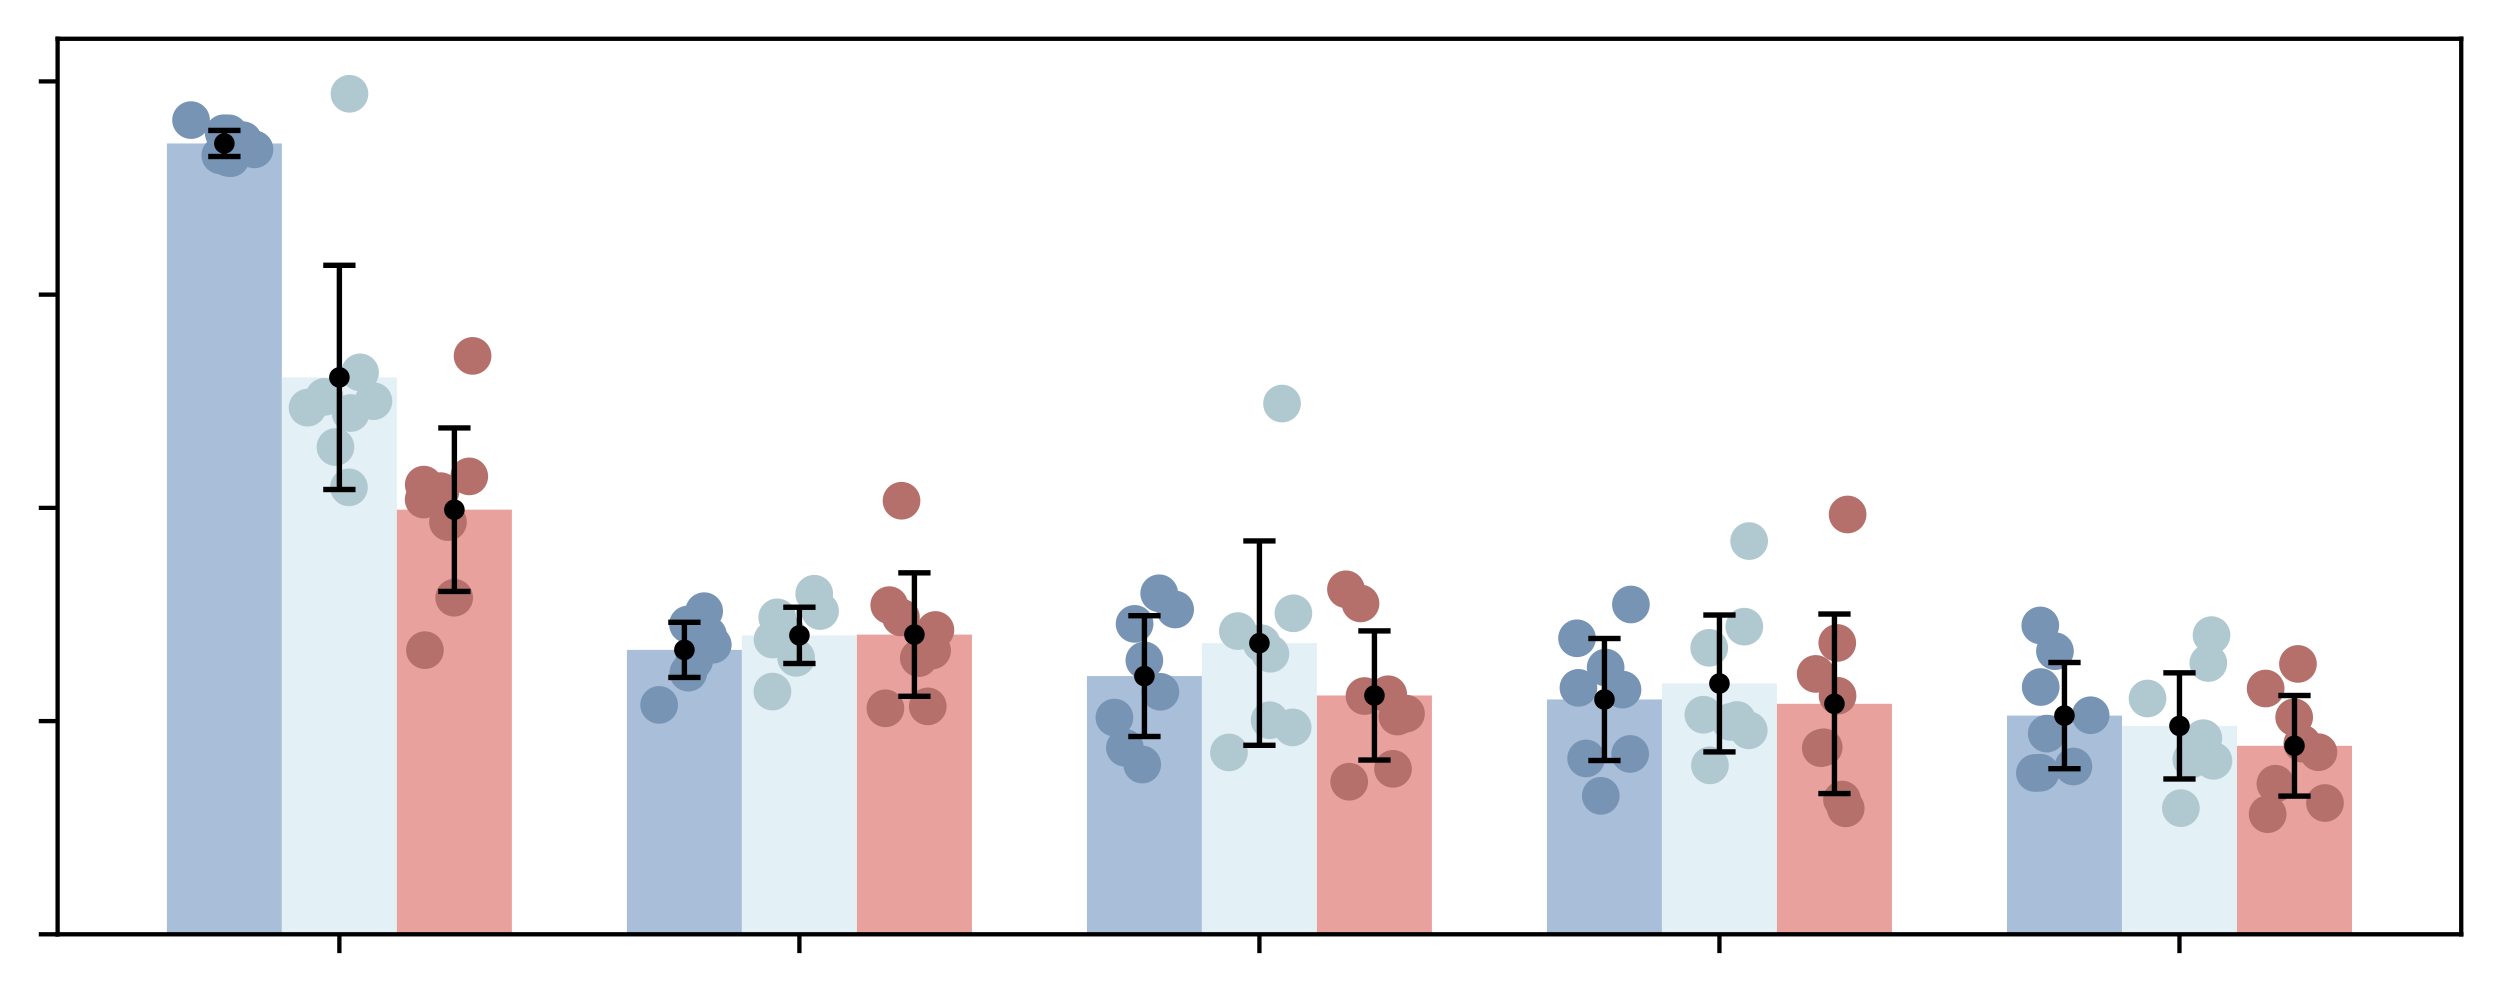 <?xml version="1.0" encoding="utf-8" standalone="no"?>
<!DOCTYPE svg PUBLIC "-//W3C//DTD SVG 1.1//EN"
  "http://www.w3.org/Graphics/SVG/1.1/DTD/svg11.dtd">
<svg xmlns:xlink="http://www.w3.org/1999/xlink" width="464.3pt" height="184.22pt" viewBox="0 0 464.3 184.22" xmlns="http://www.w3.org/2000/svg" version="1.1">
 <defs>
  <style type="text/css">*{stroke-linejoin: round; stroke-linecap: butt}</style>
 </defs>
 <g id="figure_1">
  <g id="patch_1">
   <path d="M 0 184.22 
L 464.3 184.22 
L 464.3 0 
L 0 0 
z
" style="fill: #ffffff"/>
  </g>
  <g id="axes_1">
   <g id="patch_2">
    <path d="M 10.7 173.52 
L 457.1 173.52 
L 457.1 7.2 
L 10.7 7.2 
z
" style="fill: #ffffff"/>
   </g>
   <g id="patch_3">
    <path d="M 30.991 173.52 
L 52.35 173.52 
L 52.35 26.643 
L 30.991 26.643 
z
" clip-path="url(#p9e11e9a821)" style="fill: #a9bed9"/>
   </g>
   <g id="patch_4">
    <path d="M 116.426 173.52 
L 137.785 173.52 
L 137.785 120.695 
L 116.426 120.695 
z
" clip-path="url(#p9e11e9a821)" style="fill: #a9bed9"/>
   </g>
   <g id="patch_5">
    <path d="M 201.862 173.52 
L 223.221 173.52 
L 223.221 125.562 
L 201.862 125.562 
z
" clip-path="url(#p9e11e9a821)" style="fill: #a9bed9"/>
   </g>
   <g id="patch_6">
    <path d="M 287.297 173.52 
L 308.656 173.52 
L 308.656 129.91 
L 287.297 129.91 
z
" clip-path="url(#p9e11e9a821)" style="fill: #a9bed9"/>
   </g>
   <g id="patch_7">
    <path d="M 372.733 173.52 
L 394.091 173.52 
L 394.091 132.899 
L 372.733 132.899 
z
" clip-path="url(#p9e11e9a821)" style="fill: #a9bed9"/>
   </g>
   <g id="patch_8">
    <path d="M 52.35 173.52 
L 73.709 173.52 
L 73.709 70.093 
L 52.35 70.093 
z
" clip-path="url(#p9e11e9a821)" style="fill: #e3f0f6"/>
   </g>
   <g id="patch_9">
    <path d="M 137.785 173.52 
L 159.144 173.52 
L 159.144 118.002 
L 137.785 118.002 
z
" clip-path="url(#p9e11e9a821)" style="fill: #e3f0f6"/>
   </g>
   <g id="patch_10">
    <path d="M 223.221 173.52 
L 244.579 173.52 
L 244.579 119.443 
L 223.221 119.443 
z
" clip-path="url(#p9e11e9a821)" style="fill: #e3f0f6"/>
   </g>
   <g id="patch_11">
    <path d="M 308.656 173.52 
L 330.015 173.52 
L 330.015 126.936 
L 308.656 126.936 
z
" clip-path="url(#p9e11e9a821)" style="fill: #e3f0f6"/>
   </g>
   <g id="patch_12">
    <path d="M 394.091 173.52 
L 415.45 173.52 
L 415.45 134.812 
L 394.091 134.812 
z
" clip-path="url(#p9e11e9a821)" style="fill: #e3f0f6"/>
   </g>
   <g id="patch_13">
    <path d="M 73.709 173.52 
L 95.067 173.52 
L 95.067 94.66 
L 73.709 94.66 
z
" clip-path="url(#p9e11e9a821)" style="fill: #e8a19d"/>
   </g>
   <g id="patch_14">
    <path d="M 159.144 173.52 
L 180.503 173.52 
L 180.503 117.853 
L 159.144 117.853 
z
" clip-path="url(#p9e11e9a821)" style="fill: #e8a19d"/>
   </g>
   <g id="patch_15">
    <path d="M 244.579 173.52 
L 265.938 173.52 
L 265.938 129.163 
L 244.579 129.163 
z
" clip-path="url(#p9e11e9a821)" style="fill: #e8a19d"/>
   </g>
   <g id="patch_16">
    <path d="M 330.015 173.52 
L 351.374 173.52 
L 351.374 130.711 
L 330.015 130.711 
z
" clip-path="url(#p9e11e9a821)" style="fill: #e8a19d"/>
   </g>
   <g id="patch_17">
    <path d="M 415.45 173.52 
L 436.809 173.52 
L 436.809 138.51 
L 415.45 138.51 
z
" clip-path="url(#p9e11e9a821)" style="fill: #e8a19d"/>
   </g>
   <g id="matplotlib.axis_1">
    <g id="xtick_1">
     <g id="line2d_1">
      <defs>
       <path id="m5e4da9569a" d="M 0 0 
L 0 3.5 
" style="stroke: #000000; stroke-width: 0.8"/>
      </defs>
      <g>
       <use xlink:href="#m5e4da9569a" x="63.029" y="173.52" style="stroke: #000000; stroke-width: 0.8"/>
      </g>
     </g>
    </g>
    <g id="xtick_2">
     <g id="line2d_2">
      <g>
       <use xlink:href="#m5e4da9569a" x="148.465" y="173.52" style="stroke: #000000; stroke-width: 0.8"/>
      </g>
     </g>
    </g>
    <g id="xtick_3">
     <g id="line2d_3">
      <g>
       <use xlink:href="#m5e4da9569a" x="233.9" y="173.52" style="stroke: #000000; stroke-width: 0.8"/>
      </g>
     </g>
    </g>
    <g id="xtick_4">
     <g id="line2d_4">
      <g>
       <use xlink:href="#m5e4da9569a" x="319.335" y="173.52" style="stroke: #000000; stroke-width: 0.8"/>
      </g>
     </g>
    </g>
    <g id="xtick_5">
     <g id="line2d_5">
      <g>
       <use xlink:href="#m5e4da9569a" x="404.771" y="173.52" style="stroke: #000000; stroke-width: 0.8"/>
      </g>
     </g>
    </g>
   </g>
   <g id="matplotlib.axis_2">
    <g id="ytick_1">
     <g id="line2d_6">
      <defs>
       <path id="m9f7406ef6d" d="M 0 0 
L -3.5 0 
" style="stroke: #000000; stroke-width: 0.8"/>
      </defs>
      <g>
       <use xlink:href="#m9f7406ef6d" x="10.7" y="173.52" style="stroke: #000000; stroke-width: 0.8"/>
      </g>
     </g>
    </g>
    <g id="ytick_2">
     <g id="line2d_7">
      <g>
       <use xlink:href="#m9f7406ef6d" x="10.7" y="133.92" style="stroke: #000000; stroke-width: 0.8"/>
      </g>
     </g>
    </g>
    <g id="ytick_3">
     <g id="line2d_8">
      <g>
       <use xlink:href="#m9f7406ef6d" x="10.7" y="94.32" style="stroke: #000000; stroke-width: 0.8"/>
      </g>
     </g>
    </g>
    <g id="ytick_4">
     <g id="line2d_9">
      <g>
       <use xlink:href="#m9f7406ef6d" x="10.7" y="54.72" style="stroke: #000000; stroke-width: 0.8"/>
      </g>
     </g>
    </g>
    <g id="ytick_5">
     <g id="line2d_10">
      <g>
       <use xlink:href="#m9f7406ef6d" x="10.7" y="15.12" style="stroke: #000000; stroke-width: 0.8"/>
      </g>
     </g>
    </g>
   </g>
   <g id="PathCollection_1">
    <defs>
     <path id="mfd7be5bf06" d="M 0 3 
C 0.796 3 1.559 2.684 2.121 2.121 
C 2.684 1.559 3 0.796 3 0 
C 3 -0.796 2.684 -1.559 2.121 -2.121 
C 1.559 -2.684 0.796 -3 0 -3 
C -0.796 -3 -1.559 -2.684 -2.121 -2.121 
C -2.684 -1.559 -3 -0.796 -3 0 
C -3 0.796 -2.684 1.559 -2.121 2.121 
C -1.559 2.684 -0.796 3 0 3 
z
" style="stroke: #7794b4"/>
    </defs>
    <g clip-path="url(#p9e11e9a821)">
     <use xlink:href="#mfd7be5bf06" x="42.535" y="24.767" style="fill: #7794b4; stroke: #7794b4"/>
     <use xlink:href="#mfd7be5bf06" x="47.263" y="27.74" style="fill: #7794b4; stroke: #7794b4"/>
     <use xlink:href="#mfd7be5bf06" x="45.145" y="26.042" style="fill: #7794b4; stroke: #7794b4"/>
     <use xlink:href="#mfd7be5bf06" x="42.863" y="29.372" style="fill: #7794b4; stroke: #7794b4"/>
     <use xlink:href="#mfd7be5bf06" x="41.559" y="24.751" style="fill: #7794b4; stroke: #7794b4"/>
     <use xlink:href="#mfd7be5bf06" x="42.332" y="29.303" style="fill: #7794b4; stroke: #7794b4"/>
     <use xlink:href="#mfd7be5bf06" x="40.918" y="28.861" style="fill: #7794b4; stroke: #7794b4"/>
     <use xlink:href="#mfd7be5bf06" x="35.483" y="22.307" style="fill: #7794b4; stroke: #7794b4"/>
    </g>
   </g>
   <g id="PathCollection_2">
    <defs>
     <path id="mff8bfe0f03" d="M 0 3 
C 0.796 3 1.559 2.684 2.121 2.121 
C 2.684 1.559 3 0.796 3 0 
C 3 -0.796 2.684 -1.559 2.121 -2.121 
C 1.559 -2.684 0.796 -3 0 -3 
C -0.796 -3 -1.559 -2.684 -2.121 -2.121 
C -2.684 -1.559 -3 -0.796 -3 0 
C -3 0.796 -2.684 1.559 -2.121 2.121 
C -1.559 2.684 -0.796 3 0 3 
z
" style="stroke: #b0c8cf"/>
    </defs>
    <g clip-path="url(#p9e11e9a821)">
     <use xlink:href="#mff8bfe0f03" x="64.805" y="90.511" style="fill: #b0c8cf; stroke: #b0c8cf"/>
     <use xlink:href="#mff8bfe0f03" x="69.354" y="74.502" style="fill: #b0c8cf; stroke: #b0c8cf"/>
     <use xlink:href="#mff8bfe0f03" x="60.25" y="73.707" style="fill: #b0c8cf; stroke: #b0c8cf"/>
     <use xlink:href="#mff8bfe0f03" x="66.867" y="69.159" style="fill: #b0c8cf; stroke: #b0c8cf"/>
     <use xlink:href="#mff8bfe0f03" x="64.903" y="17.417" style="fill: #b0c8cf; stroke: #b0c8cf"/>
     <use xlink:href="#mff8bfe0f03" x="65.119" y="76.71" style="fill: #b0c8cf; stroke: #b0c8cf"/>
     <use xlink:href="#mff8bfe0f03" x="62.303" y="83.023" style="fill: #b0c8cf; stroke: #b0c8cf"/>
     <use xlink:href="#mff8bfe0f03" x="57.12" y="75.712" style="fill: #b0c8cf; stroke: #b0c8cf"/>
    </g>
   </g>
   <g id="PathCollection_3">
    <defs>
     <path id="m0cc44d1f14" d="M 0 3 
C 0.796 3 1.559 2.684 2.121 2.121 
C 2.684 1.559 3 0.796 3 0 
C 3 -0.796 2.684 -1.559 2.121 -2.121 
C 1.559 -2.684 0.796 -3 0 -3 
C -0.796 -3 -1.559 -2.684 -2.121 -2.121 
C -2.684 -1.559 -3 -0.796 -3 0 
C -3 0.796 -2.684 1.559 -2.121 2.121 
C -1.559 2.684 -0.796 3 0 3 
z
" style="stroke: #b5706b"/>
    </defs>
    <g clip-path="url(#p9e11e9a821)">
     <use xlink:href="#m0cc44d1f14" x="78.919" y="120.748" style="fill: #b5706b; stroke: #b5706b"/>
     <use xlink:href="#m0cc44d1f14" x="81.817" y="91.212" style="fill: #b5706b; stroke: #b5706b"/>
     <use xlink:href="#m0cc44d1f14" x="87.155" y="88.473" style="fill: #b5706b; stroke: #b5706b"/>
     <use xlink:href="#m0cc44d1f14" x="78.683" y="92.778" style="fill: #b5706b; stroke: #b5706b"/>
     <use xlink:href="#m0cc44d1f14" x="84.35" y="111.006" style="fill: #b5706b; stroke: #b5706b"/>
     <use xlink:href="#m0cc44d1f14" x="78.698" y="90.002" style="fill: #b5706b; stroke: #b5706b"/>
     <use xlink:href="#m0cc44d1f14" x="83.197" y="96.965" style="fill: #b5706b; stroke: #b5706b"/>
     <use xlink:href="#m0cc44d1f14" x="87.765" y="66.095" style="fill: #b5706b; stroke: #b5706b"/>
    </g>
   </g>
   <g id="PathCollection_4">
    <g clip-path="url(#p9e11e9a821)">
     <use xlink:href="#mfd7be5bf06" x="127.837" y="124.93" style="fill: #7794b4; stroke: #7794b4"/>
     <use xlink:href="#mfd7be5bf06" x="131.483" y="117.93" style="fill: #7794b4; stroke: #7794b4"/>
     <use xlink:href="#mfd7be5bf06" x="132.376" y="119.739" style="fill: #7794b4; stroke: #7794b4"/>
     <use xlink:href="#mfd7be5bf06" x="128.922" y="122.723" style="fill: #7794b4; stroke: #7794b4"/>
     <use xlink:href="#mfd7be5bf06" x="122.418" y="130.914" style="fill: #7794b4; stroke: #7794b4"/>
     <use xlink:href="#mfd7be5bf06" x="130.78" y="113.506" style="fill: #7794b4; stroke: #7794b4"/>
     <use xlink:href="#mfd7be5bf06" x="129.785" y="119.846" style="fill: #7794b4; stroke: #7794b4"/>
     <use xlink:href="#mfd7be5bf06" x="127.774" y="115.968" style="fill: #7794b4; stroke: #7794b4"/>
    </g>
   </g>
   <g id="PathCollection_5">
    <g clip-path="url(#p9e11e9a821)">
     <use xlink:href="#mff8bfe0f03" x="147.859" y="122.172" style="fill: #b0c8cf; stroke: #b0c8cf"/>
     <use xlink:href="#mff8bfe0f03" x="146.188" y="117.789" style="fill: #b0c8cf; stroke: #b0c8cf"/>
     <use xlink:href="#mff8bfe0f03" x="143.481" y="118.771" style="fill: #b0c8cf; stroke: #b0c8cf"/>
     <use xlink:href="#mff8bfe0f03" x="143.453" y="128.437" style="fill: #b0c8cf; stroke: #b0c8cf"/>
     <use xlink:href="#mff8bfe0f03" x="151.219" y="110.268" style="fill: #b0c8cf; stroke: #b0c8cf"/>
     <use xlink:href="#mff8bfe0f03" x="152.299" y="113.484" style="fill: #b0c8cf; stroke: #b0c8cf"/>
     <use xlink:href="#mff8bfe0f03" x="144.414" y="118.443" style="fill: #b0c8cf; stroke: #b0c8cf"/>
     <use xlink:href="#mff8bfe0f03" x="144.346" y="114.651" style="fill: #b0c8cf; stroke: #b0c8cf"/>
    </g>
   </g>
   <g id="PathCollection_6">
    <g clip-path="url(#p9e11e9a821)">
     <use xlink:href="#m0cc44d1f14" x="170.639" y="122.22" style="fill: #b5706b; stroke: #b5706b"/>
     <use xlink:href="#m0cc44d1f14" x="164.438" y="131.544" style="fill: #b5706b; stroke: #b5706b"/>
     <use xlink:href="#m0cc44d1f14" x="173.726" y="116.999" style="fill: #b5706b; stroke: #b5706b"/>
     <use xlink:href="#m0cc44d1f14" x="165.15" y="112.391" style="fill: #b5706b; stroke: #b5706b"/>
     <use xlink:href="#m0cc44d1f14" x="173.111" y="120.82" style="fill: #b5706b; stroke: #b5706b"/>
     <use xlink:href="#m0cc44d1f14" x="172.305" y="131.189" style="fill: #b5706b; stroke: #b5706b"/>
     <use xlink:href="#m0cc44d1f14" x="167.323" y="114.668" style="fill: #b5706b; stroke: #b5706b"/>
     <use xlink:href="#m0cc44d1f14" x="167.433" y="92.996" style="fill: #b5706b; stroke: #b5706b"/>
    </g>
   </g>
   <g id="PathCollection_7">
    <g clip-path="url(#p9e11e9a821)">
     <use xlink:href="#mfd7be5bf06" x="215.284" y="110.182" style="fill: #7794b4; stroke: #7794b4"/>
     <use xlink:href="#mfd7be5bf06" x="212.13" y="141.992" style="fill: #7794b4; stroke: #7794b4"/>
     <use xlink:href="#mfd7be5bf06" x="212.527" y="122.648" style="fill: #7794b4; stroke: #7794b4"/>
     <use xlink:href="#mfd7be5bf06" x="206.967" y="133.265" style="fill: #7794b4; stroke: #7794b4"/>
     <use xlink:href="#mfd7be5bf06" x="215.51" y="128.481" style="fill: #7794b4; stroke: #7794b4"/>
     <use xlink:href="#mfd7be5bf06" x="210.712" y="115.863" style="fill: #7794b4; stroke: #7794b4"/>
     <use xlink:href="#mfd7be5bf06" x="218.249" y="113.196" style="fill: #7794b4; stroke: #7794b4"/>
     <use xlink:href="#mfd7be5bf06" x="208.915" y="138.872" style="fill: #7794b4; stroke: #7794b4"/>
    </g>
   </g>
   <g id="PathCollection_8">
    <g clip-path="url(#p9e11e9a821)">
     <use xlink:href="#mff8bfe0f03" x="238.097" y="74.95" style="fill: #b0c8cf; stroke: #b0c8cf"/>
     <use xlink:href="#mff8bfe0f03" x="228.247" y="139.746" style="fill: #b0c8cf; stroke: #b0c8cf"/>
     <use xlink:href="#mff8bfe0f03" x="234.3" y="119.471" style="fill: #b0c8cf; stroke: #b0c8cf"/>
     <use xlink:href="#mff8bfe0f03" x="235.935" y="121.415" style="fill: #b0c8cf; stroke: #b0c8cf"/>
     <use xlink:href="#mff8bfe0f03" x="240.072" y="135.094" style="fill: #b0c8cf; stroke: #b0c8cf"/>
     <use xlink:href="#mff8bfe0f03" x="229.89" y="117.204" style="fill: #b0c8cf; stroke: #b0c8cf"/>
     <use xlink:href="#mff8bfe0f03" x="240.208" y="113.901" style="fill: #b0c8cf; stroke: #b0c8cf"/>
     <use xlink:href="#mff8bfe0f03" x="235.796" y="133.76" style="fill: #b0c8cf; stroke: #b0c8cf"/>
    </g>
   </g>
   <g id="PathCollection_9">
    <g clip-path="url(#p9e11e9a821)">
     <use xlink:href="#m0cc44d1f14" x="252.677" y="112.071" style="fill: #b5706b; stroke: #b5706b"/>
     <use xlink:href="#m0cc44d1f14" x="250.576" y="145.181" style="fill: #b5706b; stroke: #b5706b"/>
     <use xlink:href="#m0cc44d1f14" x="261.122" y="132.539" style="fill: #b5706b; stroke: #b5706b"/>
     <use xlink:href="#m0cc44d1f14" x="253.413" y="129.269" style="fill: #b5706b; stroke: #b5706b"/>
     <use xlink:href="#m0cc44d1f14" x="259.534" y="133.075" style="fill: #b5706b; stroke: #b5706b"/>
     <use xlink:href="#m0cc44d1f14" x="257.819" y="128.936" style="fill: #b5706b; stroke: #b5706b"/>
     <use xlink:href="#m0cc44d1f14" x="249.971" y="109.44" style="fill: #b5706b; stroke: #b5706b"/>
     <use xlink:href="#m0cc44d1f14" x="258.712" y="142.79" style="fill: #b5706b; stroke: #b5706b"/>
    </g>
   </g>
   <g id="PathCollection_10">
    <g clip-path="url(#p9e11e9a821)">
     <use xlink:href="#mfd7be5bf06" x="298.198" y="123.97" style="fill: #7794b4; stroke: #7794b4"/>
     <use xlink:href="#mfd7be5bf06" x="302.894" y="112.264" style="fill: #7794b4; stroke: #7794b4"/>
     <use xlink:href="#mfd7be5bf06" x="292.885" y="118.541" style="fill: #7794b4; stroke: #7794b4"/>
     <use xlink:href="#mfd7be5bf06" x="301.335" y="128.073" style="fill: #7794b4; stroke: #7794b4"/>
     <use xlink:href="#mfd7be5bf06" x="293.15" y="127.749" style="fill: #7794b4; stroke: #7794b4"/>
     <use xlink:href="#mfd7be5bf06" x="302.756" y="140.022" style="fill: #7794b4; stroke: #7794b4"/>
     <use xlink:href="#mfd7be5bf06" x="297.298" y="147.803" style="fill: #7794b4; stroke: #7794b4"/>
     <use xlink:href="#mfd7be5bf06" x="294.574" y="140.857" style="fill: #7794b4; stroke: #7794b4"/>
    </g>
   </g>
   <g id="PathCollection_11">
    <g clip-path="url(#p9e11e9a821)">
     <use xlink:href="#mff8bfe0f03" x="316.355" y="132.739" style="fill: #b0c8cf; stroke: #b0c8cf"/>
     <use xlink:href="#mff8bfe0f03" x="324.85" y="100.488" style="fill: #b0c8cf; stroke: #b0c8cf"/>
     <use xlink:href="#mff8bfe0f03" x="323.953" y="116.383" style="fill: #b0c8cf; stroke: #b0c8cf"/>
     <use xlink:href="#mff8bfe0f03" x="317.437" y="120.312" style="fill: #b0c8cf; stroke: #b0c8cf"/>
     <use xlink:href="#mff8bfe0f03" x="321.403" y="134.073" style="fill: #b0c8cf; stroke: #b0c8cf"/>
     <use xlink:href="#mff8bfe0f03" x="324.778" y="135.637" style="fill: #b0c8cf; stroke: #b0c8cf"/>
     <use xlink:href="#mff8bfe0f03" x="317.571" y="142.145" style="fill: #b0c8cf; stroke: #b0c8cf"/>
     <use xlink:href="#mff8bfe0f03" x="322.602" y="133.714" style="fill: #b0c8cf; stroke: #b0c8cf"/>
    </g>
   </g>
   <g id="PathCollection_12">
    <g clip-path="url(#p9e11e9a821)">
     <use xlink:href="#m0cc44d1f14" x="341.27" y="129.219" style="fill: #b5706b; stroke: #b5706b"/>
     <use xlink:href="#m0cc44d1f14" x="343.139" y="95.549" style="fill: #b5706b; stroke: #b5706b"/>
     <use xlink:href="#m0cc44d1f14" x="341.216" y="119.408" style="fill: #b5706b; stroke: #b5706b"/>
     <use xlink:href="#m0cc44d1f14" x="338.158" y="138.947" style="fill: #b5706b; stroke: #b5706b"/>
     <use xlink:href="#m0cc44d1f14" x="337.21" y="125.161" style="fill: #b5706b; stroke: #b5706b"/>
     <use xlink:href="#m0cc44d1f14" x="338.696" y="138.786" style="fill: #b5706b; stroke: #b5706b"/>
     <use xlink:href="#m0cc44d1f14" x="342.787" y="150.125" style="fill: #b5706b; stroke: #b5706b"/>
     <use xlink:href="#m0cc44d1f14" x="342.098" y="148.492" style="fill: #b5706b; stroke: #b5706b"/>
    </g>
   </g>
   <g id="PathCollection_13">
    <g clip-path="url(#p9e11e9a821)">
     <use xlink:href="#mfd7be5bf06" x="378.999" y="127.597" style="fill: #7794b4; stroke: #7794b4"/>
     <use xlink:href="#mfd7be5bf06" x="388.27" y="132.834" style="fill: #7794b4; stroke: #7794b4"/>
     <use xlink:href="#mfd7be5bf06" x="377.92" y="143.556" style="fill: #7794b4; stroke: #7794b4"/>
     <use xlink:href="#mfd7be5bf06" x="385.073" y="142.356" style="fill: #7794b4; stroke: #7794b4"/>
     <use xlink:href="#mfd7be5bf06" x="378.947" y="143.512" style="fill: #7794b4; stroke: #7794b4"/>
     <use xlink:href="#mfd7be5bf06" x="380.123" y="136.245" style="fill: #7794b4; stroke: #7794b4"/>
     <use xlink:href="#mfd7be5bf06" x="381.645" y="120.937" style="fill: #7794b4; stroke: #7794b4"/>
     <use xlink:href="#mfd7be5bf06" x="378.924" y="116.155" style="fill: #7794b4; stroke: #7794b4"/>
    </g>
   </g>
   <g id="PathCollection_14">
    <g clip-path="url(#p9e11e9a821)">
     <use xlink:href="#mff8bfe0f03" x="406.978" y="141.037" style="fill: #b0c8cf; stroke: #b0c8cf"/>
     <use xlink:href="#mff8bfe0f03" x="409.203" y="137.091" style="fill: #b0c8cf; stroke: #b0c8cf"/>
     <use xlink:href="#mff8bfe0f03" x="405.032" y="150.086" style="fill: #b0c8cf; stroke: #b0c8cf"/>
     <use xlink:href="#mff8bfe0f03" x="411.08" y="141.298" style="fill: #b0c8cf; stroke: #b0c8cf"/>
     <use xlink:href="#mff8bfe0f03" x="408.079" y="138.173" style="fill: #b0c8cf; stroke: #b0c8cf"/>
     <use xlink:href="#mff8bfe0f03" x="398.844" y="129.723" style="fill: #b0c8cf; stroke: #b0c8cf"/>
     <use xlink:href="#mff8bfe0f03" x="410.128" y="123.136" style="fill: #b0c8cf; stroke: #b0c8cf"/>
     <use xlink:href="#mff8bfe0f03" x="410.725" y="117.955" style="fill: #b0c8cf; stroke: #b0c8cf"/>
    </g>
   </g>
   <g id="PathCollection_15">
    <g clip-path="url(#p9e11e9a821)">
     <use xlink:href="#m0cc44d1f14" x="427.587" y="138.104" style="fill: #b5706b; stroke: #b5706b"/>
     <use xlink:href="#m0cc44d1f14" x="426.073" y="133.205" style="fill: #b5706b; stroke: #b5706b"/>
     <use xlink:href="#m0cc44d1f14" x="422.591" y="145.552" style="fill: #b5706b; stroke: #b5706b"/>
     <use xlink:href="#m0cc44d1f14" x="421.148" y="151.21" style="fill: #b5706b; stroke: #b5706b"/>
     <use xlink:href="#m0cc44d1f14" x="431.793" y="149.135" style="fill: #b5706b; stroke: #b5706b"/>
     <use xlink:href="#m0cc44d1f14" x="430.577" y="139.7" style="fill: #b5706b; stroke: #b5706b"/>
     <use xlink:href="#m0cc44d1f14" x="426.777" y="123.304" style="fill: #b5706b; stroke: #b5706b"/>
     <use xlink:href="#m0cc44d1f14" x="420.776" y="127.87" style="fill: #b5706b; stroke: #b5706b"/>
    </g>
   </g>
   <g id="LineCollection_1">
    <path d="M 41.67 29.064 
L 41.67 24.222 
" clip-path="url(#p9e11e9a821)" style="fill: none; stroke: #000000"/>
    <path d="M 127.106 125.815 
L 127.106 115.574 
" clip-path="url(#p9e11e9a821)" style="fill: none; stroke: #000000"/>
    <path d="M 212.541 136.782 
L 212.541 114.343 
" clip-path="url(#p9e11e9a821)" style="fill: none; stroke: #000000"/>
    <path d="M 297.977 141.236 
L 297.977 118.584 
" clip-path="url(#p9e11e9a821)" style="fill: none; stroke: #000000"/>
    <path d="M 383.412 142.763 
L 383.412 123.035 
" clip-path="url(#p9e11e9a821)" style="fill: none; stroke: #000000"/>
   </g>
   <g id="line2d_11">
    <defs>
     <path id="mede108ee65" d="M 3 0 
L -3 -0 
" style="stroke: #000000"/>
    </defs>
    <g clip-path="url(#p9e11e9a821)">
     <use xlink:href="#mede108ee65" x="41.67" y="29.064" style="stroke: #000000"/>
     <use xlink:href="#mede108ee65" x="127.106" y="125.815" style="stroke: #000000"/>
     <use xlink:href="#mede108ee65" x="212.541" y="136.782" style="stroke: #000000"/>
     <use xlink:href="#mede108ee65" x="297.977" y="141.236" style="stroke: #000000"/>
     <use xlink:href="#mede108ee65" x="383.412" y="142.763" style="stroke: #000000"/>
    </g>
   </g>
   <g id="line2d_12">
    <g clip-path="url(#p9e11e9a821)">
     <use xlink:href="#mede108ee65" x="41.67" y="24.222" style="stroke: #000000"/>
     <use xlink:href="#mede108ee65" x="127.106" y="115.574" style="stroke: #000000"/>
     <use xlink:href="#mede108ee65" x="212.541" y="114.343" style="stroke: #000000"/>
     <use xlink:href="#mede108ee65" x="297.977" y="118.584" style="stroke: #000000"/>
     <use xlink:href="#mede108ee65" x="383.412" y="123.035" style="stroke: #000000"/>
    </g>
   </g>
   <g id="LineCollection_2">
    <path d="M 63.029 90.912 
L 63.029 49.273 
" clip-path="url(#p9e11e9a821)" style="fill: none; stroke: #000000"/>
    <path d="M 148.465 123.229 
L 148.465 112.775 
" clip-path="url(#p9e11e9a821)" style="fill: none; stroke: #000000"/>
    <path d="M 233.9 138.421 
L 233.9 100.464 
" clip-path="url(#p9e11e9a821)" style="fill: none; stroke: #000000"/>
    <path d="M 319.335 139.646 
L 319.335 114.227 
" clip-path="url(#p9e11e9a821)" style="fill: none; stroke: #000000"/>
    <path d="M 404.771 144.667 
L 404.771 124.957 
" clip-path="url(#p9e11e9a821)" style="fill: none; stroke: #000000"/>
   </g>
   <g id="line2d_13">
    <g clip-path="url(#p9e11e9a821)">
     <use xlink:href="#mede108ee65" x="63.029" y="90.912" style="stroke: #000000"/>
     <use xlink:href="#mede108ee65" x="148.465" y="123.229" style="stroke: #000000"/>
     <use xlink:href="#mede108ee65" x="233.9" y="138.421" style="stroke: #000000"/>
     <use xlink:href="#mede108ee65" x="319.335" y="139.646" style="stroke: #000000"/>
     <use xlink:href="#mede108ee65" x="404.771" y="144.667" style="stroke: #000000"/>
    </g>
   </g>
   <g id="line2d_14">
    <g clip-path="url(#p9e11e9a821)">
     <use xlink:href="#mede108ee65" x="63.029" y="49.273" style="stroke: #000000"/>
     <use xlink:href="#mede108ee65" x="148.465" y="112.775" style="stroke: #000000"/>
     <use xlink:href="#mede108ee65" x="233.9" y="100.464" style="stroke: #000000"/>
     <use xlink:href="#mede108ee65" x="319.335" y="114.227" style="stroke: #000000"/>
     <use xlink:href="#mede108ee65" x="404.771" y="124.957" style="stroke: #000000"/>
    </g>
   </g>
   <g id="LineCollection_3">
    <path d="M 84.388 109.844 
L 84.388 79.476 
" clip-path="url(#p9e11e9a821)" style="fill: none; stroke: #000000"/>
    <path d="M 169.823 129.319 
L 169.823 106.387 
" clip-path="url(#p9e11e9a821)" style="fill: none; stroke: #000000"/>
    <path d="M 255.259 141.153 
L 255.259 117.172 
" clip-path="url(#p9e11e9a821)" style="fill: none; stroke: #000000"/>
    <path d="M 340.694 147.381 
L 340.694 114.04 
" clip-path="url(#p9e11e9a821)" style="fill: none; stroke: #000000"/>
    <path d="M 426.13 147.85 
L 426.13 129.17 
" clip-path="url(#p9e11e9a821)" style="fill: none; stroke: #000000"/>
   </g>
   <g id="line2d_15">
    <g clip-path="url(#p9e11e9a821)">
     <use xlink:href="#mede108ee65" x="84.388" y="109.844" style="stroke: #000000"/>
     <use xlink:href="#mede108ee65" x="169.823" y="129.319" style="stroke: #000000"/>
     <use xlink:href="#mede108ee65" x="255.259" y="141.153" style="stroke: #000000"/>
     <use xlink:href="#mede108ee65" x="340.694" y="147.381" style="stroke: #000000"/>
     <use xlink:href="#mede108ee65" x="426.13" y="147.85" style="stroke: #000000"/>
    </g>
   </g>
   <g id="line2d_16">
    <g clip-path="url(#p9e11e9a821)">
     <use xlink:href="#mede108ee65" x="84.388" y="79.476" style="stroke: #000000"/>
     <use xlink:href="#mede108ee65" x="169.823" y="106.387" style="stroke: #000000"/>
     <use xlink:href="#mede108ee65" x="255.259" y="117.172" style="stroke: #000000"/>
     <use xlink:href="#mede108ee65" x="340.694" y="114.04" style="stroke: #000000"/>
     <use xlink:href="#mede108ee65" x="426.13" y="129.17" style="stroke: #000000"/>
    </g>
   </g>
   <g id="patch_18">
    <path d="M 10.7 173.52 
L 10.7 7.2 
" style="fill: none; stroke: #000000; stroke-width: 0.8; stroke-linejoin: miter; stroke-linecap: square"/>
   </g>
   <g id="patch_19">
    <path d="M 457.1 173.52 
L 457.1 7.2 
" style="fill: none; stroke: #000000; stroke-width: 0.8; stroke-linejoin: miter; stroke-linecap: square"/>
   </g>
   <g id="patch_20">
    <path d="M 10.7 173.52 
L 457.1 173.52 
" style="fill: none; stroke: #000000; stroke-width: 0.8; stroke-linejoin: miter; stroke-linecap: square"/>
   </g>
   <g id="patch_21">
    <path d="M 10.7 7.2 
L 457.1 7.2 
" style="fill: none; stroke: #000000; stroke-width: 0.8; stroke-linejoin: miter; stroke-linecap: square"/>
   </g>
   <g id="PathCollection_16">
    <defs>
     <path id="m7ce433a4db" d="M 0 1.414 
C 0.375 1.414 0.735 1.265 1 1 
C 1.265 0.735 1.414 0.375 1.414 0 
C 1.414 -0.375 1.265 -0.735 1 -1 
C 0.735 -1.265 0.375 -1.414 0 -1.414 
C -0.375 -1.414 -0.735 -1.265 -1 -1 
C -1.265 -0.735 -1.414 -0.375 -1.414 0 
C -1.414 0.375 -1.265 0.735 -1 1 
C -0.735 1.265 -0.375 1.414 0 1.414 
z
" style="stroke: #000000"/>
    </defs>
    <g clip-path="url(#p9e11e9a821)">
     <use xlink:href="#m7ce433a4db" x="41.67" y="26.643" style="stroke: #000000"/>
     <use xlink:href="#m7ce433a4db" x="127.106" y="120.695" style="stroke: #000000"/>
     <use xlink:href="#m7ce433a4db" x="212.541" y="125.562" style="stroke: #000000"/>
     <use xlink:href="#m7ce433a4db" x="297.977" y="129.91" style="stroke: #000000"/>
     <use xlink:href="#m7ce433a4db" x="383.412" y="132.899" style="stroke: #000000"/>
    </g>
   </g>
   <g id="PathCollection_17">
    <g clip-path="url(#p9e11e9a821)">
     <use xlink:href="#m7ce433a4db" x="63.029" y="70.093" style="stroke: #000000"/>
     <use xlink:href="#m7ce433a4db" x="148.465" y="118.002" style="stroke: #000000"/>
     <use xlink:href="#m7ce433a4db" x="233.9" y="119.443" style="stroke: #000000"/>
     <use xlink:href="#m7ce433a4db" x="319.335" y="126.936" style="stroke: #000000"/>
     <use xlink:href="#m7ce433a4db" x="404.771" y="134.812" style="stroke: #000000"/>
    </g>
   </g>
   <g id="PathCollection_18">
    <g clip-path="url(#p9e11e9a821)">
     <use xlink:href="#m7ce433a4db" x="84.388" y="94.66" style="stroke: #000000"/>
     <use xlink:href="#m7ce433a4db" x="169.823" y="117.853" style="stroke: #000000"/>
     <use xlink:href="#m7ce433a4db" x="255.259" y="129.163" style="stroke: #000000"/>
     <use xlink:href="#m7ce433a4db" x="340.694" y="130.711" style="stroke: #000000"/>
     <use xlink:href="#m7ce433a4db" x="426.13" y="138.51" style="stroke: #000000"/>
    </g>
   </g>
  </g>
 </g>
 <defs>
  <clipPath id="p9e11e9a821">
   <rect x="10.7" y="7.2" width="446.4" height="166.32"/>
  </clipPath>
 </defs>
</svg>
